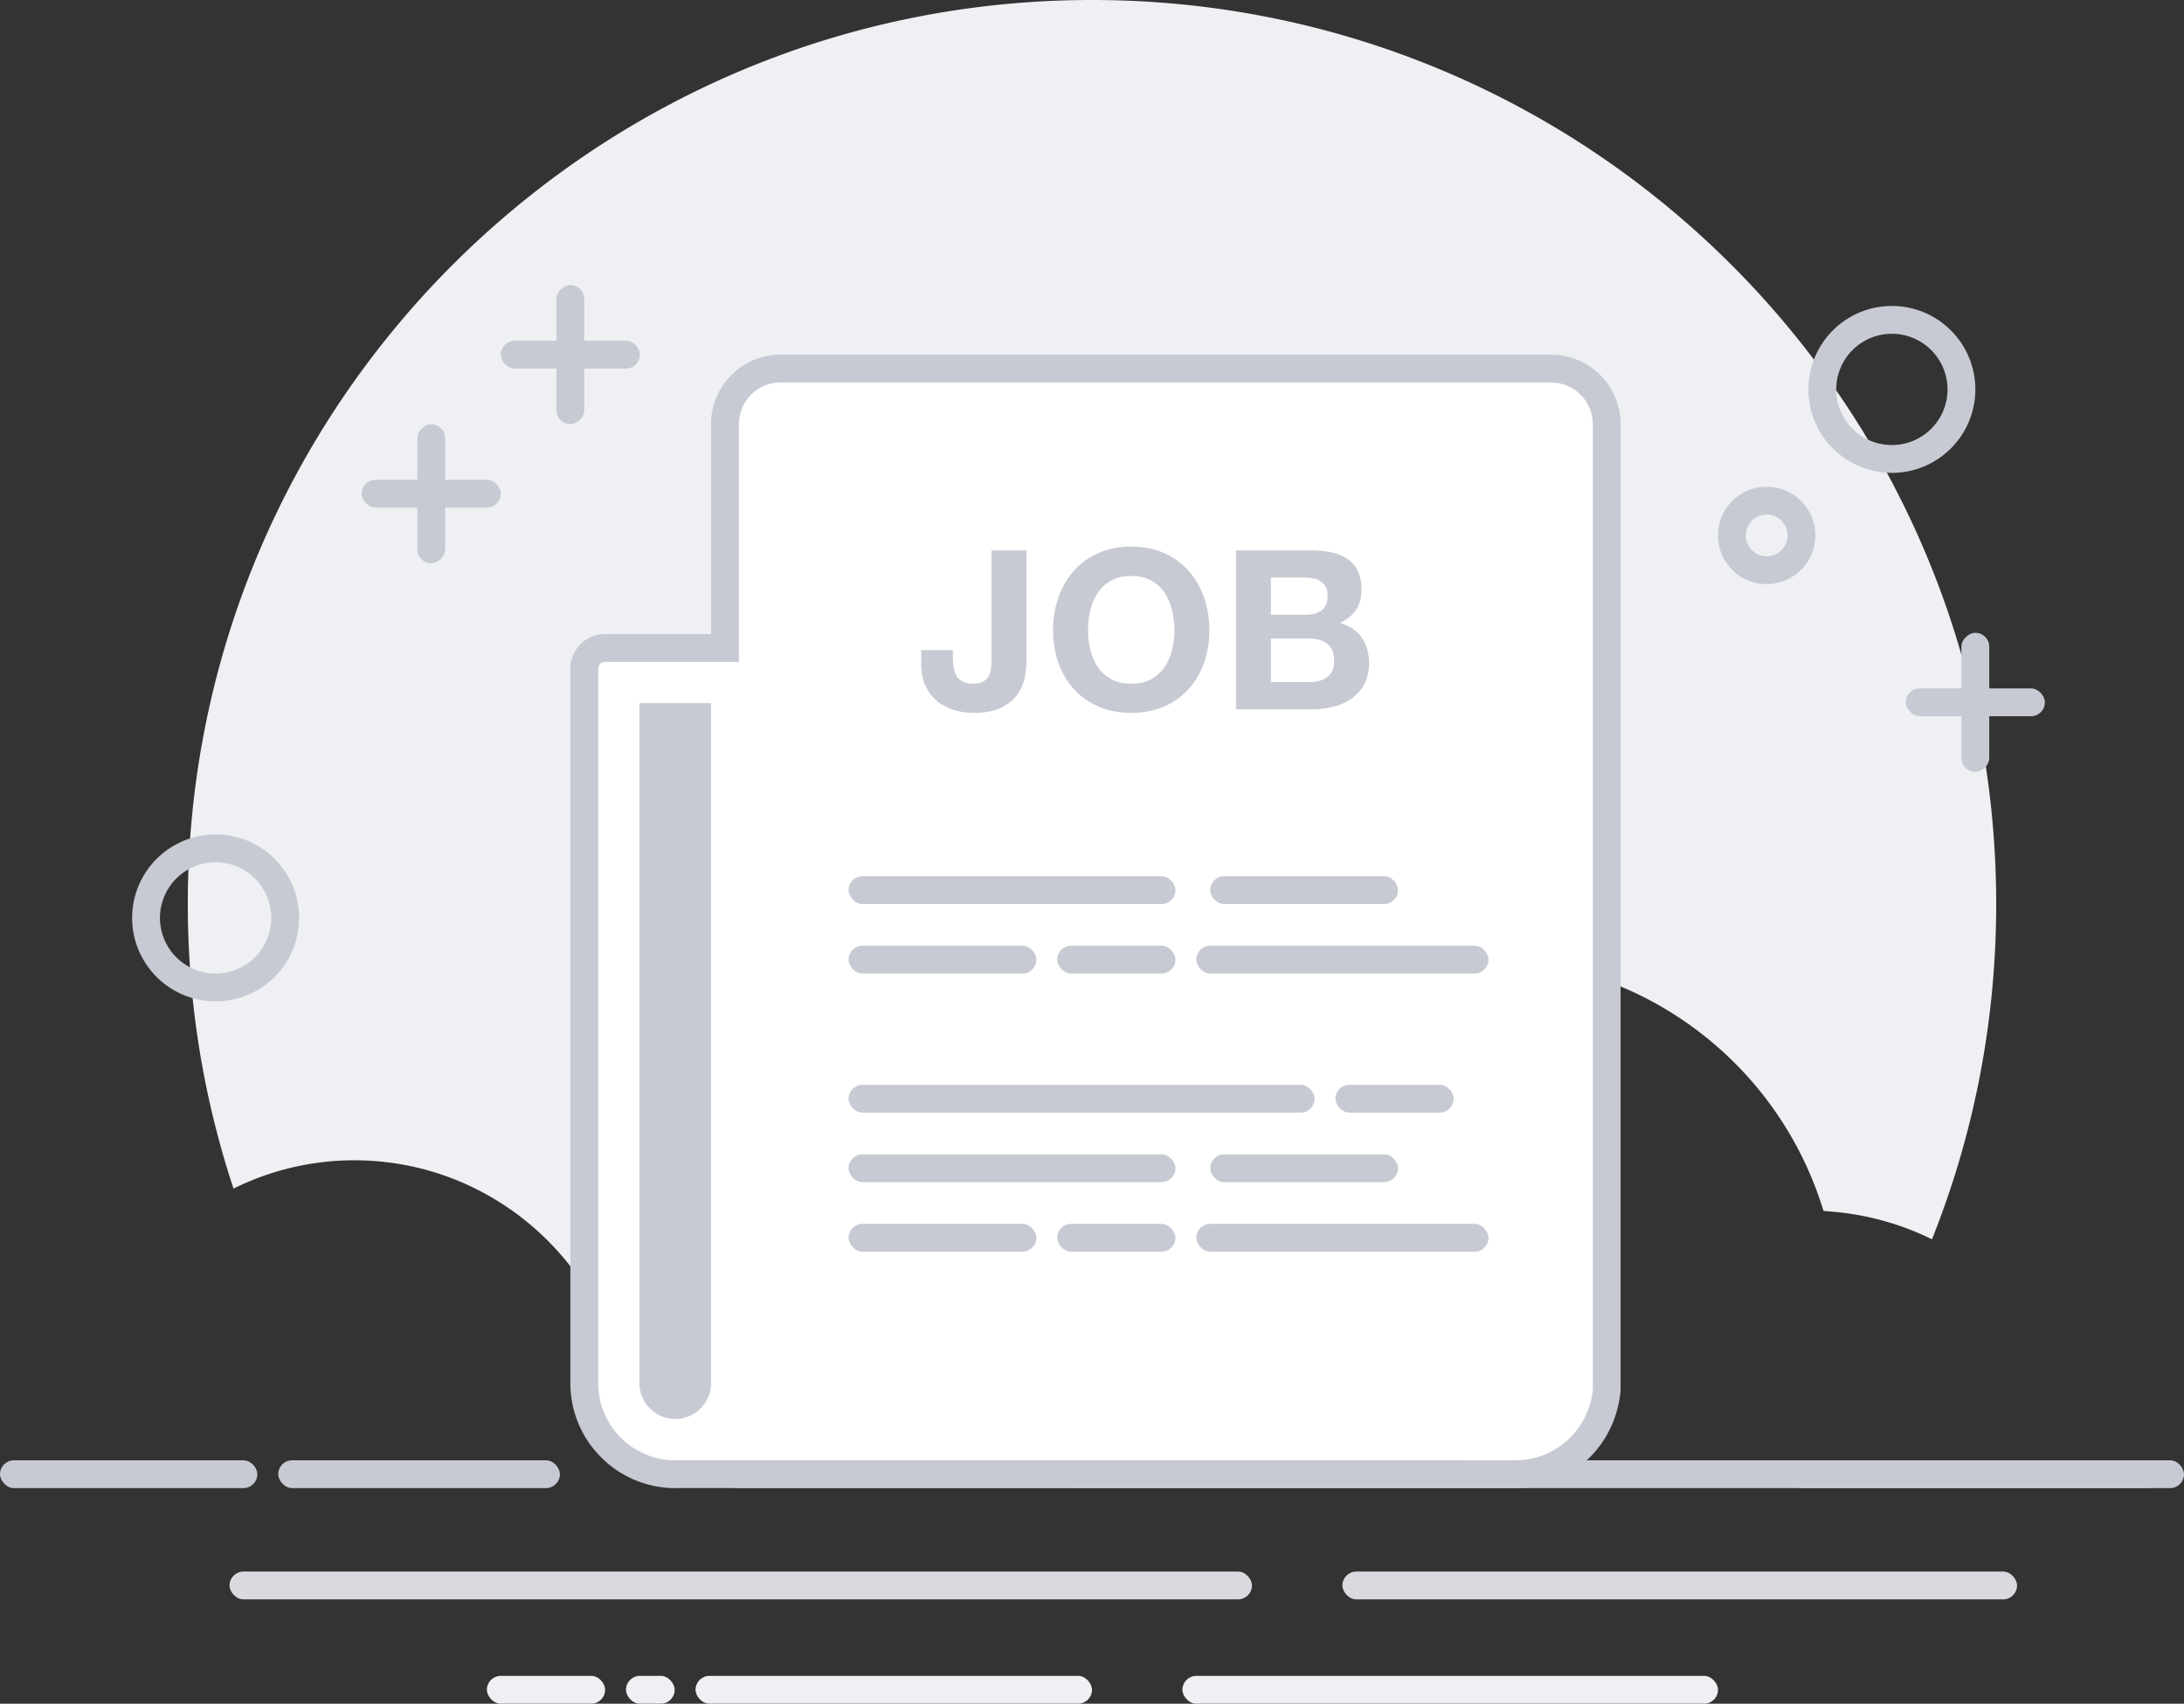 <svg viewBox="0 0 314 245" xmlns="http://www.w3.org/2000/svg"><rect x="0" y="0" width="314" height="245" fill="#333333" stroke="none"/><g fill="none" fill-rule="evenodd"><path d="M33.574 170.928C29.309 158.059 27 144.299 27 130 27 58.203 85.203 0 157 0s130 58.203 130 130c0 17.037-3.277 33.308-9.236 48.218a40.004 40.004 0 0 0-14.267-3.97l-1.313-.113-.415-1.25c-6.878-20.723-26.323-34.99-48.507-34.99-17.458 0-33.41 8.821-42.792 23.162l-.992 1.515-1.606-.837a40.051 40.051 0 0 0-18.569-4.53c-16.38 0-30.936 9.878-37.144 24.737l-.983 2.354-2.051-1.517a19.622 19.622 0 0 0-11.713-3.853 19.625 19.625 0 0 0-12.109 4.154l-1.605 1.25-1.222-1.626c-7.456-9.916-19.005-15.846-31.524-15.846a39.013 39.013 0 0 0-17.378 4.07z" fill="#EFF0F3"/><g transform="translate(0 210)"><rect fill="#C7CAD3" width="37" height="4" rx="2"/><rect fill="#C7CAD3" x="104" width="207" height="4" rx="2"/><rect fill="#D8DAE0" x="193" y="16" width="97" height="4" rx="2"/><rect fill="#D8DAE0" x="33" y="16" width="147" height="4" rx="2"/><rect fill="#C7CAD3" x="257" width="57" height="4" rx="2"/><rect fill="#C7CAD3" x="40" width="40.5" height="4" rx="2"/><rect fill="#EFF0F3" x="170" y="31" width="77" height="4" rx="2"/><rect fill="#EFF0F3" x="100" y="31" width="57" height="4" rx="2"/><rect fill="#EFF0F3" x="70" y="31" width="17" height="4" rx="2"/><rect fill="#EFF0F3" x="90" y="31" width="7" height="4" rx="2"/></g><g transform="translate(82 51)"><path d="M20.23 40.186V10c0-5.523 4.478-10 10-10H141c5.523 0 10 4.477 10 10v138.95c-.344 3.783-1.918 7.107-4.425 9.618A15.03 15.03 0 0 1 135.918 163l-120.199-.013a15.03 15.03 0 0 1-11.294-4.419A15.067 15.067 0 0 1 0 147.9V45.156a4.968 4.968 0 0 1 4.966-4.97h15.265z" fill="#C7CAD3" fill-rule="nonzero"/><path d="M147 10a6 6 0 0 0-6-6H30.23a6 6 0 0 0-6 6v34.186H5.015c-.58 0-1.014.434-1.014.97V147.9c0 2.972 1.185 5.767 3.256 7.841a11.031 11.031 0 0 0 8.38 3.247l120.283.012c2.965 0 5.755-1.186 7.825-3.259a11.349 11.349 0 0 0 3.256-6.887V10z" fill="#FFF"/><path d="M9.932 50.127V147.9c0 1.375.551 2.673 1.518 3.64a5.12 5.12 0 0 0 3.631 1.52 5.12 5.12 0 0 0 3.632-1.52 5.141 5.141 0 0 0 1.518-3.64V50.127H9.932z" fill="#C7CAD3"/><rect fill="#C7CAD3" x="40" y="75" width="47" height="4" rx="2"/><rect fill="#C7CAD3" x="92" y="75" width="27" height="4" rx="2"/><rect fill="#C7CAD3" x="40" y="115" width="47" height="4" rx="2"/><rect fill="#C7CAD3" x="92" y="115" width="27" height="4" rx="2"/><rect fill="#C7CAD3" x="40" y="85" width="27" height="4" rx="2"/><rect fill="#C7CAD3" x="40" y="105" width="67" height="4" rx="2"/><rect fill="#C7CAD3" x="110" y="105" width="17" height="4" rx="2"/><rect fill="#C7CAD3" x="90" y="85" width="42" height="4" rx="2"/><rect fill="#C7CAD3" x="70" y="85" width="17" height="4" rx="2"/><rect fill="#C7CAD3" x="40" y="125" width="27" height="4" rx="2"/><rect fill="#C7CAD3" x="90" y="125" width="42" height="4" rx="2"/><rect fill="#C7CAD3" x="70" y="125" width="17" height="4" rx="2"/><path d="M65.584 43.8c0 .747-.075 1.568-.224 2.464a6.208 6.208 0 0 1-1.024 2.512c-.533.779-1.301 1.43-2.304 1.952-1.003.523-2.357.784-4.064.784-.96 0-1.888-.133-2.784-.4a6.965 6.965 0 0 1-2.4-1.248c-.704-.565-1.27-1.29-1.696-2.176-.427-.885-.64-1.957-.64-3.216v-1.984h4.544v1.024a8.6 8.6 0 0 0 .128 1.536c.085.47.235.87.448 1.2.213.33.507.592.88.784.373.192.859.288 1.456.288.661 0 1.173-.117 1.536-.352a2.02 2.02 0 0 0 .784-.912c.16-.373.256-.779.288-1.216.032-.437.048-.859.048-1.264V28.152h5.024V43.8zm8.848-4.128c0 .96.112 1.893.336 2.8a7.567 7.567 0 0 0 1.072 2.448 5.494 5.494 0 0 0 1.92 1.744c.79.437 1.75.656 2.88.656s2.09-.219 2.88-.656a5.494 5.494 0 0 0 1.92-1.744 7.567 7.567 0 0 0 1.072-2.448c.224-.907.336-1.84.336-2.8 0-1.003-.112-1.973-.336-2.912a7.712 7.712 0 0 0-1.072-2.512 5.438 5.438 0 0 0-1.92-1.76c-.79-.437-1.75-.656-2.88-.656s-2.09.219-2.88.656a5.438 5.438 0 0 0-1.92 1.76 7.712 7.712 0 0 0-1.072 2.512c-.224.939-.336 1.91-.336 2.912zm-5.024 0c0-1.707.256-3.29.768-4.752.512-1.461 1.248-2.736 2.208-3.824.96-1.088 2.139-1.941 3.536-2.56 1.397-.619 2.97-.928 4.72-.928 1.77 0 3.35.31 4.736.928 1.387.619 2.56 1.472 3.52 2.56s1.696 2.363 2.208 3.824c.512 1.461.768 3.045.768 4.752 0 1.664-.256 3.216-.768 4.656-.512 1.44-1.248 2.693-2.208 3.76-.96 1.067-2.133 1.904-3.52 2.512-1.387.608-2.965.912-4.736.912-1.75 0-3.323-.304-4.72-.912-1.397-.608-2.576-1.445-3.536-2.512s-1.696-2.32-2.208-3.76c-.512-1.44-.768-2.992-.768-4.656zM100.72 37.4h5.088c.896 0 1.632-.213 2.208-.64.576-.427.864-1.12.864-2.08 0-.533-.096-.97-.288-1.312a2.13 2.13 0 0 0-.768-.8 3.237 3.237 0 0 0-1.104-.4 7.325 7.325 0 0 0-1.296-.112h-4.704V37.4zm-5.024-9.248h10.752c1.088 0 2.08.096 2.976.288.896.192 1.664.507 2.304.944a4.39 4.39 0 0 1 1.488 1.744c.352.725.528 1.621.528 2.688 0 1.152-.261 2.112-.784 2.88-.523.768-1.296 1.397-2.32 1.888 1.408.405 2.459 1.115 3.152 2.128.693 1.013 1.04 2.235 1.04 3.664 0 1.152-.224 2.15-.672 2.992a5.83 5.83 0 0 1-1.808 2.064 8 8 0 0 1-2.592 1.184c-.97.256-1.968.384-2.992.384H95.696V28.152zm5.024 18.944h5.376c.49 0 .96-.048 1.408-.144a3.455 3.455 0 0 0 1.184-.48c.341-.224.613-.528.816-.912.203-.384.304-.875.304-1.472 0-1.173-.33-2.01-.992-2.512-.661-.501-1.536-.752-2.624-.752h-5.472v6.272z" fill="#C7CAD3"/></g><g transform="translate(19 41)" fill="#C7CAD3"><path d="M253 27c-6.627 0-12-5.373-12-12s5.373-12 12-12 12 5.373 12 12-5.373 12-12 12zm0-4a8 8 0 1 0 0-16 8 8 0 0 0 0 16zM235 43a7 7 0 1 1 0-14 7 7 0 0 1 0 14zm0-4a3 3 0 1 0 0-6 3 3 0 0 0 0 6zM12 103c-6.627 0-12-5.373-12-12s5.373-12 12-12 12 5.373 12 12-5.373 12-12 12zm0-4a8 8 0 1 0 0-16 8 8 0 0 0 0 16z" fill-rule="nonzero"/><rect x="33" y="28" width="20" height="4" rx="2"/><rect transform="rotate(90 43 30)" x="33" y="28" width="20" height="4" rx="2"/><rect x="53" y="8" width="20" height="4" rx="2"/><rect transform="rotate(90 63 10)" x="53" y="8" width="20" height="4" rx="2"/><rect x="255" y="58" width="20" height="4" rx="2"/><rect transform="rotate(90 265 60)" x="255" y="58" width="20" height="4" rx="2"/></g></g></svg>